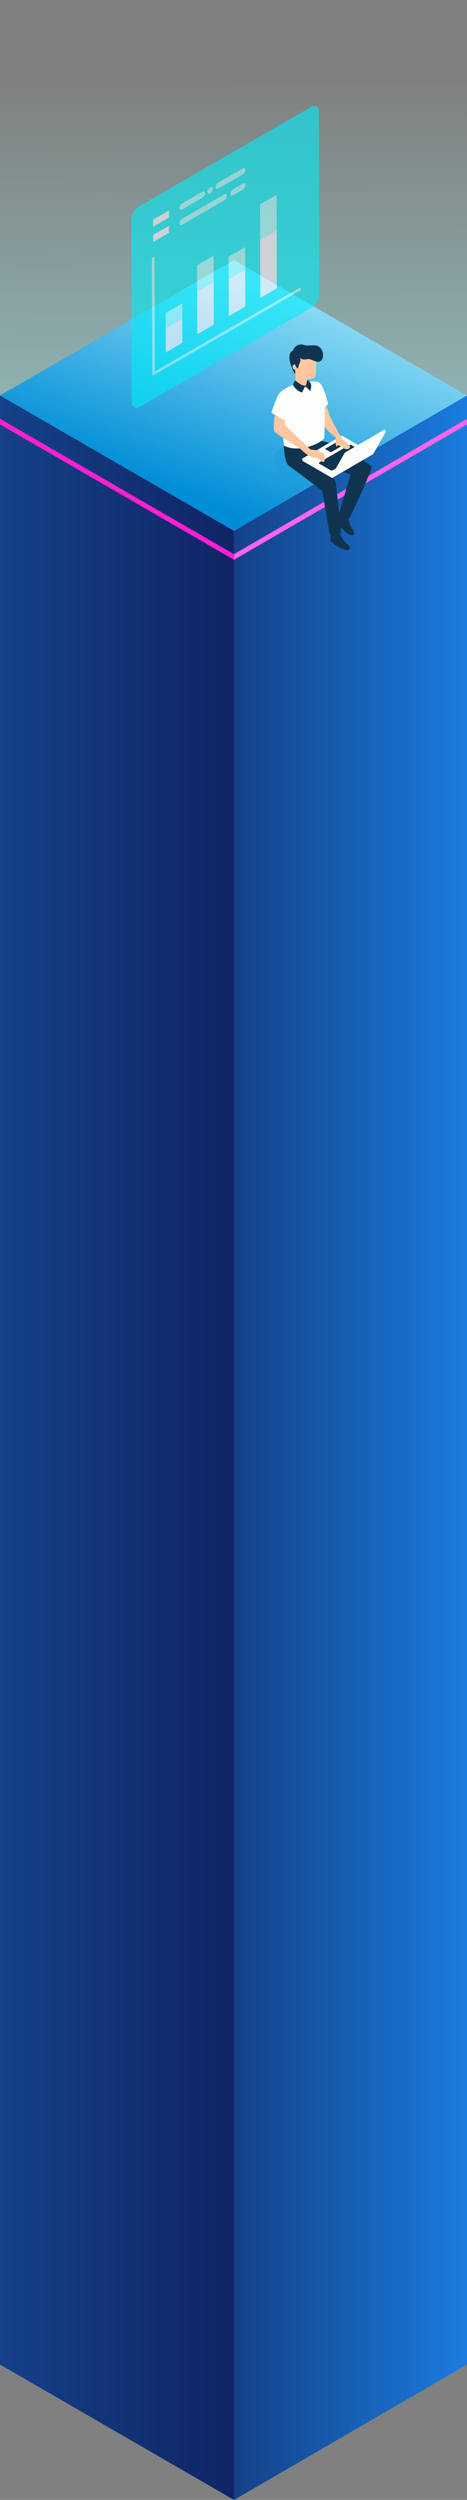 <?xml version="1.0" encoding="utf-8"?>
<!-- Generator: Adobe Illustrator 23.0.1, SVG Export Plug-In . SVG Version: 6.00 Build 0)  -->
<svg version="1.1" id="Layer_1" xmlns="http://www.w3.org/2000/svg" xmlns:xlink="http://www.w3.org/1999/xlink" x="0px" y="0px"
	 viewBox="0 0 141.07 754.59" style="enable-background:new 0 0 141.07 754.59;" xml:space="preserve">
<rect x="0" y="0" width="141.07" height="754.59" fill="#808080" stroke="none"/>
<style type="text/css">
	.st0{enable-background:new    ;}
	.st1{fill:url(#SVGID_1_);}
	.st2{fill:url(#SVGID_2_);}
	.st3{fill:url(#SVGID_3_);}
	.st4{fill:url(#SVGID_4_);}
	.st5{opacity:0.561;fill:url(#SVGID_5_);enable-background:new    ;}
	.st6{fill:url(#SVGID_6_);}
	.st7{fill:url(#SVGID_7_);}
	.st8{fill:url(#SVGID_8_);}
	.st9{fill:#FF65EB;}
	.st10{fill:#FF20CE;}
	.st11{opacity:0.561;fill:url(#SVGID_9_);enable-background:new    ;}
	.st12{fill:#A5FFFF;}
	.st13{opacity:0.561;fill:url(#SVGID_10_);enable-background:new    ;}
	.st14{opacity:0.561;fill:url(#SVGID_11_);enable-background:new    ;}
	.st15{opacity:0.561;fill:url(#SVGID_12_);enable-background:new    ;}
	.st16{fill:url(#SVGID_13_);}
	.st17{fill:#193164;}
	.st18{fill:#1A6CBE;}
	.st19{fill:#102465;}
	.st20{fill:#00154F;}
	.st21{fill:url(#SVGID_14_);}
	.st22{fill:#1A9BDB;}
	.st23{fill:#103450;}
	.st24{fill:#FFC6A0;}
	.st25{fill:#FDF7FB;}
	.st26{fill:#FFFFFF;}
	.st27{fill:#00EDF9;}
	.st28{opacity:0.6;fill:#00EDF9;enable-background:new    ;}
	.st29{fill:url(#SVGID_15_);}
	.st30{fill:url(#SVGID_16_);}
	.st31{fill:url(#SVGID_17_);}
	.st32{fill:url(#SVGID_18_);}
	.st33{fill:url(#SVGID_19_);}
	.st34{fill:url(#SVGID_20_);}
	.st35{opacity:0.561;fill:#A5FFFF;enable-background:new    ;}
	.st36{fill:#B4FFFF;}
	.st37{opacity:0.808;fill:#B8FFFF;enable-background:new    ;}
	.st38{fill:url(#SVGID_21_);}
	.st39{fill:url(#SVGID_22_);}
	.st40{fill:url(#SVGID_23_);}
	.st41{fill:#162A56;}
	.st42{fill:url(#SVGID_24_);}
	.st43{fill:#165DA4;}
	.st44{opacity:0.3;}
	.st45{opacity:0.561;fill:url(#SVGID_25_);}
	.st46{opacity:0.6;fill:#00EDF9;}
	.st47{opacity:0.561;fill:url(#SVGID_26_);}
	.st48{fill:url(#SVGID_27_);}
	.st49{fill:url(#SVGID_28_);}
	.st50{fill:url(#SVGID_29_);}
	.st51{opacity:0.4;fill:#1A9BDB;}
	.st52{fill:#011C63;}
	.st53{fill:#FCFEFB;}
	.st54{opacity:0.6;}
	.st55{fill:url(#SVGID_30_);}
	.st56{fill:url(#SVGID_31_);}
	.st57{fill:url(#SVGID_32_);}
	.st58{opacity:0.561;fill:url(#SVGID_33_);}
	.st59{fill:url(#SVGID_34_);}
	.st60{fill:url(#SVGID_35_);}
	.st61{fill:url(#SVGID_36_);}
</style>
<g>
	<linearGradient id="SVGID_1_" gradientUnits="userSpaceOnUse" x1="70.406" y1="18.89" x2="70.722" y2="159.963">
		<stop  offset="0.037" style="stop-color:#93FFFD;stop-opacity:0"/>
		<stop  offset="0.622" style="stop-color:#A5FDFE;stop-opacity:0.608"/>
		<stop  offset="1" style="stop-color:#B2FBFF"/>
	</linearGradient>
	<polygon style="opacity:0.561;fill:url(#SVGID_1_);" points="0,0 0,154.73 70.69,195.59 141.07,154.73 141.07,0 	"/>
	<g>
		<g>
			<g class="st0">
				<g>
					<linearGradient id="SVGID_2_" gradientUnits="userSpaceOnUse" x1="81.766" y1="87.626" x2="59.343" y2="151.029">
						<stop  offset="0" style="stop-color:#89DAF4"/>
						<stop  offset="1" style="stop-color:#008DD7"/>
					</linearGradient>
					<polygon class="st2" points="141.07,119.38 70.69,160.23 0,119.38 70.69,78.52 					"/>
				</g>
				<linearGradient id="SVGID_3_" gradientUnits="userSpaceOnUse" x1="70.691" y1="436.982" x2="141.074" y2="436.982">
					<stop  offset="0" style="stop-color:#144188"/>
					<stop  offset="0.998" style="stop-color:#1A7CDE"/>
				</linearGradient>
				<polygon class="st3" points="141.07,119.38 141.07,713.73 70.69,754.59 70.69,160.23 				"/>
				<linearGradient id="SVGID_4_" gradientUnits="userSpaceOnUse" x1="0" y1="436.982" x2="70.691" y2="436.982">
					<stop  offset="0" style="stop-color:#144188"/>
					<stop  offset="0.998" style="stop-color:#102465"/>
				</linearGradient>
				<polygon class="st4" points="70.69,160.23 70.69,754.59 0,713.73 0,119.38 				"/>
			</g>
		</g>
		<polygon class="st9" points="70.69,168.97 141.07,128.11 141.07,126.41 70.69,167.27 		"/>
		<polygon class="st10" points="0,128.11 70.69,168.97 70.69,167.27 0,126.41 		"/>
	</g>
	<g>
		<path class="st51" d="M100.34,134.76c-4.09-2.36-10.71-2.37-14.78-0.01c-4.09,2.37-4.05,6.21,0.05,8.57
			c4.09,2.36,10.7,2.36,14.78-0.01C104.46,140.95,104.44,137.12,100.34,134.76z"/>
		<path class="st23" d="M100.57,160.75c0,0-0.53,0.07-0.63,0.27c-0.1,0.21-0.15,1.97-0.14,2.21c0,0,1.41,1.38,2.72,2.06
			c1.32,0.68,2.45,0.97,2.96,0.53c0.51-0.44,0.19-0.96-0.89-1.84c-1.08-0.88-2.13-3.24-2.13-3.23
			C102.46,160.75,100.57,160.75,100.57,160.75z"/>
		<path class="st23" d="M103.22,155.35c0,0-0.53-0.07-0.68,0.1c-0.15,0.17-0.65,1.87-0.7,2.1c0,0,1.01,1.7,2.11,2.68
			c1.1,0.99,2.13,1.56,2.73,1.26c0.6-0.3,0.43-0.87-0.39-2s-1.24-3.67-1.24-3.67C105.05,155.83,103.22,155.35,103.22,155.35z"/>
		<path class="st23" d="M85.74,133.27c-0.04,2.5,0.28,6.48,1.57,7.37c1.97,1.35,10.05,7.56,10.05,7.56l2.2,12.78
			c0,0,1.37,1.36,3.5,0c0,0-1.43-14.37-1.74-15.63c-0.31-1.26-7.78-9.38-7.78-9.38L85.74,133.27z"/>
		<path class="st23" d="M92.51,131.96c-0.68,2.41-1.15,5.26-0.05,6.38c1.19,1.21,13.45,4.87,13.45,4.87l-3.63,12.21
			c0,0,0.98,1.66,3.39,0.89c0,0,6.54-13.96,6.56-15.26c0.02-1.3-12.35-7.29-12.35-7.29L92.51,131.96z"/>
		<g>
			<g>
				<g class="st0">
					<g>
						<path class="st52" d="M112.22,137.18l-12,6.97c0.04-0.02,0.06-0.07,0.06-0.13l12-6.97
							C112.28,137.11,112.26,137.16,112.22,137.18z"/>
					</g>
					<g>
						<polygon class="st52" points="100.28,143.77 112.28,136.79 112.28,137.05 100.28,144.03 						"/>
					</g>
					<g>
						<polygon class="st53" points="91.25,138.46 103.25,131.48 112.21,136.65 100.2,143.63 						"/>
					</g>
					<g>
						<path class="st23" d="M109.56,136.31c0.18,0.1,0.19,0.28,0,0.39l-9.02,5.24c-0.18,0.1-0.49,0.1-0.67,0l-3.41-1.97
							c-0.18-0.1-0.17-0.28,0.01-0.38l9.02-5.24c0.19-0.11,0.48-0.11,0.66-0.01L109.56,136.31z"/>
					</g>
					<path class="st53" d="M100.73,144.03l3.72-6.57l12-6.97l-3.72,6.57c-0.01,0.02-0.02,0.03-0.04,0.04l-12,6.97
						C100.71,144.06,100.72,144.05,100.73,144.03z"/>
					<g>
						<path class="st53" d="M104.17,136.62l0.1,0.11c0.2,0.23,0.28,0.56,0.18,0.73l-3.72,6.57c-0.14,0.3-0.54,0.18-0.65,0.11
							l-8.42-4.86c-0.23-0.13-0.41-0.45-0.41-0.71l0-0.12l8.96,5.17L104.17,136.62z"/>
					</g>
					<path class="st53" d="M104.17,136.62l12-6.97l0.1,0.11c0.2,0.23,0.28,0.56,0.18,0.73l-12,6.97c0.1-0.17,0.02-0.5-0.18-0.73
						L104.17,136.62z"/>
				</g>
			</g>
			<g>
				<path class="st23" d="M103.07,134.55c0.08,0.05,0.08,0.12,0,0.17l-2.98,1.73c-0.08,0.05-0.21,0.05-0.29,0l-1.49-0.86
					c-0.08-0.05-0.08-0.12,0-0.17l2.98-1.73c0.08-0.05,0.21-0.05,0.29,0L103.07,134.55z"/>
			</g>
		</g>
		<path class="st24" d="M98.12,121.42c0,0,1.32,3.35,1.59,4.26c0.27,0.91,3.38,6.39,3.56,6.67c0.18,0.28,2.47,2.1,2.47,2.38
			c0,0.27-0.18,0.79-0.91,0.88c-0.73,0.08-2.7-1.34-2.7-1.34s-0.5,1.26-0.71-0.25c-0.21-1.52,0.38-1.28-0.12-2.06
			c0,0-3.29-2.2-4.06-5.04c-0.78-2.83-0.09-5.21-0.09-5.21L98.12,121.42z"/>
		<path class="st53" d="M99.11,121.94c-0.61-2.81-1.88-6.49-3.08-6.64l1.11,8.03C97.14,123.33,98.25,122.97,99.11,121.94z"/>
		<path class="st53" d="M88.48,116.19c0,0-2.06,0.76-3.88,2.25l1.14,16c0,0,2.37,1.74,7.23,0.47c3.95-1.03,4.99-2.7,4.99-2.7
			s0.36-7.84-0.01-11.66c-0.37-3.81-1.92-5.26-1.92-5.26c-0.86-0.26-2.77-0.15-2.77-0.15L88.48,116.19z"/>
		<path class="st23" d="M93.85,105.32c0,0-2.56-0.63-5.05,0.31c-2.49,0.93-1.04,4.49-0.3,6.16c0.73,1.67,1.24,1.07,1.24,1.07
			l5.43-2.19c0,0,0.16-0.17,0.06-2.44C95.12,105.95,93.85,105.32,93.85,105.32z"/>
		<path class="st24" d="M89.28,115.31l-0.11-3.68c0,0-0.93-0.07-0.77-1.08c0.16-1.01,1.11-0.35,1.27-0.05c0,0,0.21-3.49,2.06-3.82
			c1.85-0.33,3.64,0.06,3.69,0.96c0.05,0.9,0.11,4.04,0,5.21c-0.11,1.17-1.02,1.65-2.71,1.6l0.12,1.89c0,0-0.85,0.62-3.21,0.04
			L89.28,115.31z"/>
		<path class="st23" d="M92.74,114.84c0,0,0.32-0.01,0.45,0.07c0.13,0.07,0.8,0.75,0.82,1.49c0.02,0.74-0.29,1.6-0.29,1.6
			l-1.53-1.38l-0.96,1.86c0,0-0.6-0.12-1.42-0.74c-0.82-0.62-1.32-1.54-1.32-1.54c0.26-0.67,0.44-1.07,0.44-1.07
			c0.06-0.15,0.35-0.23,0.35-0.23s1.63,1.48,2.91,1.55C92.19,116.45,92.65,116.23,92.74,114.84z"/>
		<path class="st53" d="M85.53,126.74c0.49-1.24,1.57-4.25,1.27-5.83c-0.38-2.02-2.2-2.47-2.2-2.47c-0.76,0.87-1.87,3.75-2.6,6.15
			C83.19,125.29,84.35,126.04,85.53,126.74z"/>
		<path class="st23" d="M97.43,106.13c-0.11-0.35-0.28-0.69-0.52-0.98c-1.24-1.52-3.04-0.63-4.64-0.91
			c-0.39-0.07-0.71-0.25-1.12-0.27c-0.98-0.04-2.06,0.49-2.46,1.42c-0.07,0.16-0.14,0.34-0.2,0.52c-0.1,0.28-0.17,0.58-0.17,0.86
			c-0.01,0.61,0.27,1.18,0.33,1.78c0.09,0.87,0.59,1.8,1.06,2.62c0.14-0.04,0.29-0.08,0.43-0.12c-0.04-0.38,0.08-0.8,0.25-1.16
			c0.27-0.58,0.53-1.21,0.19-1.82c0.95,0.49,1.12,0.55,2.23,0.34c0.69-0.13,1.37,0.21,2.02,0.48c0.65,0.27,1.44,0.46,2.02,0.07
			c0.45-0.3,0.65-0.87,0.71-1.4C97.62,107.1,97.58,106.6,97.43,106.13z"/>
		<path class="st24" d="M83.09,125.25c0,0-0.83,4.24-0.1,5.09c0.73,0.85,7.68,4.99,8.25,5.59c0.57,0.59,2.49,2.24,3.78,2.21
			c1.29-0.03,1.95,1.19,2.59,1.31c0.65,0.12,0.55-1.54,0.36-2.18c-0.23-0.76-1.78-0.9-1.78-0.9s1.67-0.82-0.95-0.48l-1.52-0.25
			l-7.67-7.35l0.15-1.26L83.09,125.25z"/>
	</g>
	<g class="st54">
		<path class="st27" d="M50.08,106.39l-0.02-7.35l5-2.89l0.02,7.35L50.08,106.39 M69.11,95.4l-0.03-11.06l5-2.89l0.03,11.06
			L69.11,95.4 M50.06,99.03l-0.01-4.55l5-2.89l0.01,4.55L50.06,99.03 M59.6,100.89l-0.04-12.88l4.99-2.88l0.04,12.88L59.6,100.89
			 M78.63,89.91l-0.05-17.43l5-2.89l0.05,17.43L78.63,89.91 M69.08,84.33l-0.02-6.85l5-2.89l0.02,6.85L69.08,84.33 M59.56,88.01
			l-0.02-7.98l4.99-2.88l0.02,7.98L59.56,88.01 M78.58,72.47l-0.03-10.79l5-2.89l0.03,10.79L78.58,72.47 M46.38,113.26
			c-0.22,0.13-0.4,0.03-0.4-0.22l-0.1-34.73c0-0.26,0.18-0.57,0.4-0.69c0.22-0.13,0.4-0.02,0.4,0.23l0.1,34.27l43.73-25.25
			c0.22-0.13,0.4-0.03,0.4,0.23c0,0.25-0.18,0.56-0.4,0.69L46.38,113.26 M54.98,67.85c-0.44,0.25-0.8,0.05-0.8-0.46
			s0.36-1.12,0.8-1.38l12.76-7.37c0.44-0.25,0.8-0.05,0.8,0.46c0,0.51-0.36,1.12-0.8,1.38L54.98,67.85 M70.44,58.92
			c-0.44,0.25-0.8,0.05-0.8-0.46c0-0.51,0.35-1.12,0.8-1.38l2.94-1.7c0.44-0.25,0.8-0.05,0.8,0.46c0,0.51-0.35,1.12-0.8,1.38
			L70.44,58.92 M46.27,73.04l-0.01-2.16l4.79-2.76l0.01,2.16L46.27,73.04 M63.5,58.33c-0.22,0.13-0.42,0.14-0.57,0.06
			c-0.15-0.08-0.23-0.27-0.23-0.51l0.02-0.19l0.04-0.19l0.08-0.21l0.1-0.19c0.15-0.26,0.36-0.46,0.57-0.58
			c0.21-0.12,0.42-0.16,0.57-0.07l0.1,0.08l0.07,0.12l0.05,0.14l0.01,0.18c0,0.24-0.08,0.52-0.23,0.78
			C63.91,57.99,63.71,58.21,63.5,58.33 M54.97,63.26c-0.44,0.25-0.8,0.05-0.8-0.46c0-0.51,0.35-1.12,0.8-1.38l6.18-3.57
			c0.44-0.25,0.8-0.05,0.8,0.46c0,0.51-0.35,1.12-0.8,1.38L54.97,63.26 M65.97,56.91c-0.44,0.25-0.8,0.05-0.8-0.46
			c0-0.51,0.36-1.12,0.8-1.38l7.41-4.28c0.44-0.25,0.8-0.05,0.8,0.46c0,0.51-0.35,1.12-0.8,1.38L65.97,56.91 M46.25,68.45
			l-0.01-2.16l4.79-2.76l0.01,2.16L46.25,68.45 M93.93,32.29L42.03,62.25c-1.33,0.77-2.4,2.63-2.39,4.14l0.16,55.05
			c0,1.52,1.08,2.13,2.41,1.37L94.1,92.84c1.33-0.77,2.4-2.62,2.39-4.14l-0.16-55.05C96.33,32.14,95.26,31.52,93.93,32.29"/>
		<path class="st12" d="M46.28,77.62c-0.22,0.13-0.4,0.44-0.4,0.69l0.1,34.73c0,0.25,0.18,0.35,0.4,0.22l44.13-25.48
			c0.22-0.13,0.4-0.44,0.4-0.69c0-0.26-0.18-0.36-0.4-0.23l-43.73,25.25l-0.1-34.27C46.67,77.59,46.5,77.49,46.28,77.62"/>
		<polyline class="st25" points="55.06,96.15 50.06,99.03 50.08,106.39 55.08,103.5 55.06,96.15 		"/>
		<polyline class="st25" points="64.56,85.12 59.56,88.01 59.6,100.89 64.59,98.01 64.56,85.12 		"/>
		<polyline class="st25" points="74.08,81.45 69.08,84.33 69.11,95.4 74.11,92.51 74.08,81.45 		"/>
		<polyline class="st25" points="83.58,69.59 78.58,72.47 78.63,89.91 83.63,87.02 83.58,69.59 		"/>
		<polyline class="st12" points="55.05,91.6 50.05,94.49 50.06,99.03 55.06,96.15 55.05,91.6 		"/>
		<polyline class="st12" points="64.53,77.14 59.54,80.03 59.56,88.01 64.56,85.12 64.53,77.14 		"/>
		<polyline class="st12" points="74.06,74.6 69.06,77.48 69.08,84.33 74.08,81.45 74.06,74.6 		"/>
		<polyline class="st12" points="83.55,58.8 78.55,61.68 78.58,72.47 83.58,69.59 83.55,58.8 		"/>
		<polyline class="st25" points="51.03,63.53 46.25,66.3 46.25,68.45 51.04,65.69 51.03,63.53 		"/>
		<polyline class="st25" points="51.05,68.12 46.26,70.89 46.27,73.04 51.05,70.28 51.05,68.12 		"/>
		<path class="st12" d="M61.14,57.86l-6.18,3.57c-0.44,0.25-0.8,0.87-0.8,1.38c0,0.51,0.36,0.71,0.8,0.46l6.18-3.57
			c0.44-0.25,0.8-0.87,0.8-1.38C61.94,57.81,61.58,57.6,61.14,57.86"/>
		<path class="st12" d="M63.49,56.51c-0.21,0.12-0.42,0.33-0.57,0.58l-0.1,0.19l-0.08,0.21l-0.04,0.19l-0.02,0.19
			c0,0.24,0.08,0.43,0.23,0.51c0.15,0.08,0.35,0.07,0.57-0.06c0.22-0.13,0.41-0.34,0.57-0.6c0.15-0.25,0.23-0.54,0.23-0.78
			l-0.01-0.18l-0.05-0.14l-0.07-0.12l-0.1-0.08C63.91,56.35,63.7,56.39,63.49,56.51"/>
		<path class="st12" d="M73.37,50.8l-7.41,4.28c-0.44,0.25-0.8,0.87-0.8,1.38c0,0.51,0.36,0.71,0.8,0.46l7.41-4.28
			c0.44-0.25,0.8-0.87,0.8-1.38C74.17,50.75,73.81,50.54,73.37,50.8"/>
		<path class="st12" d="M67.74,58.65l-12.76,7.37c-0.44,0.25-0.8,0.87-0.8,1.38s0.36,0.71,0.8,0.46l12.76-7.37
			c0.44-0.25,0.8-0.87,0.8-1.38C68.54,58.6,68.18,58.39,67.74,58.65"/>
		<path class="st12" d="M73.38,55.39l-2.94,1.7c-0.44,0.25-0.8,0.87-0.8,1.38c0,0.51,0.36,0.71,0.8,0.46l2.94-1.7
			c0.44-0.25,0.8-0.87,0.8-1.38C74.18,55.34,73.82,55.14,73.38,55.39"/>
	</g>
</g>
</svg>
